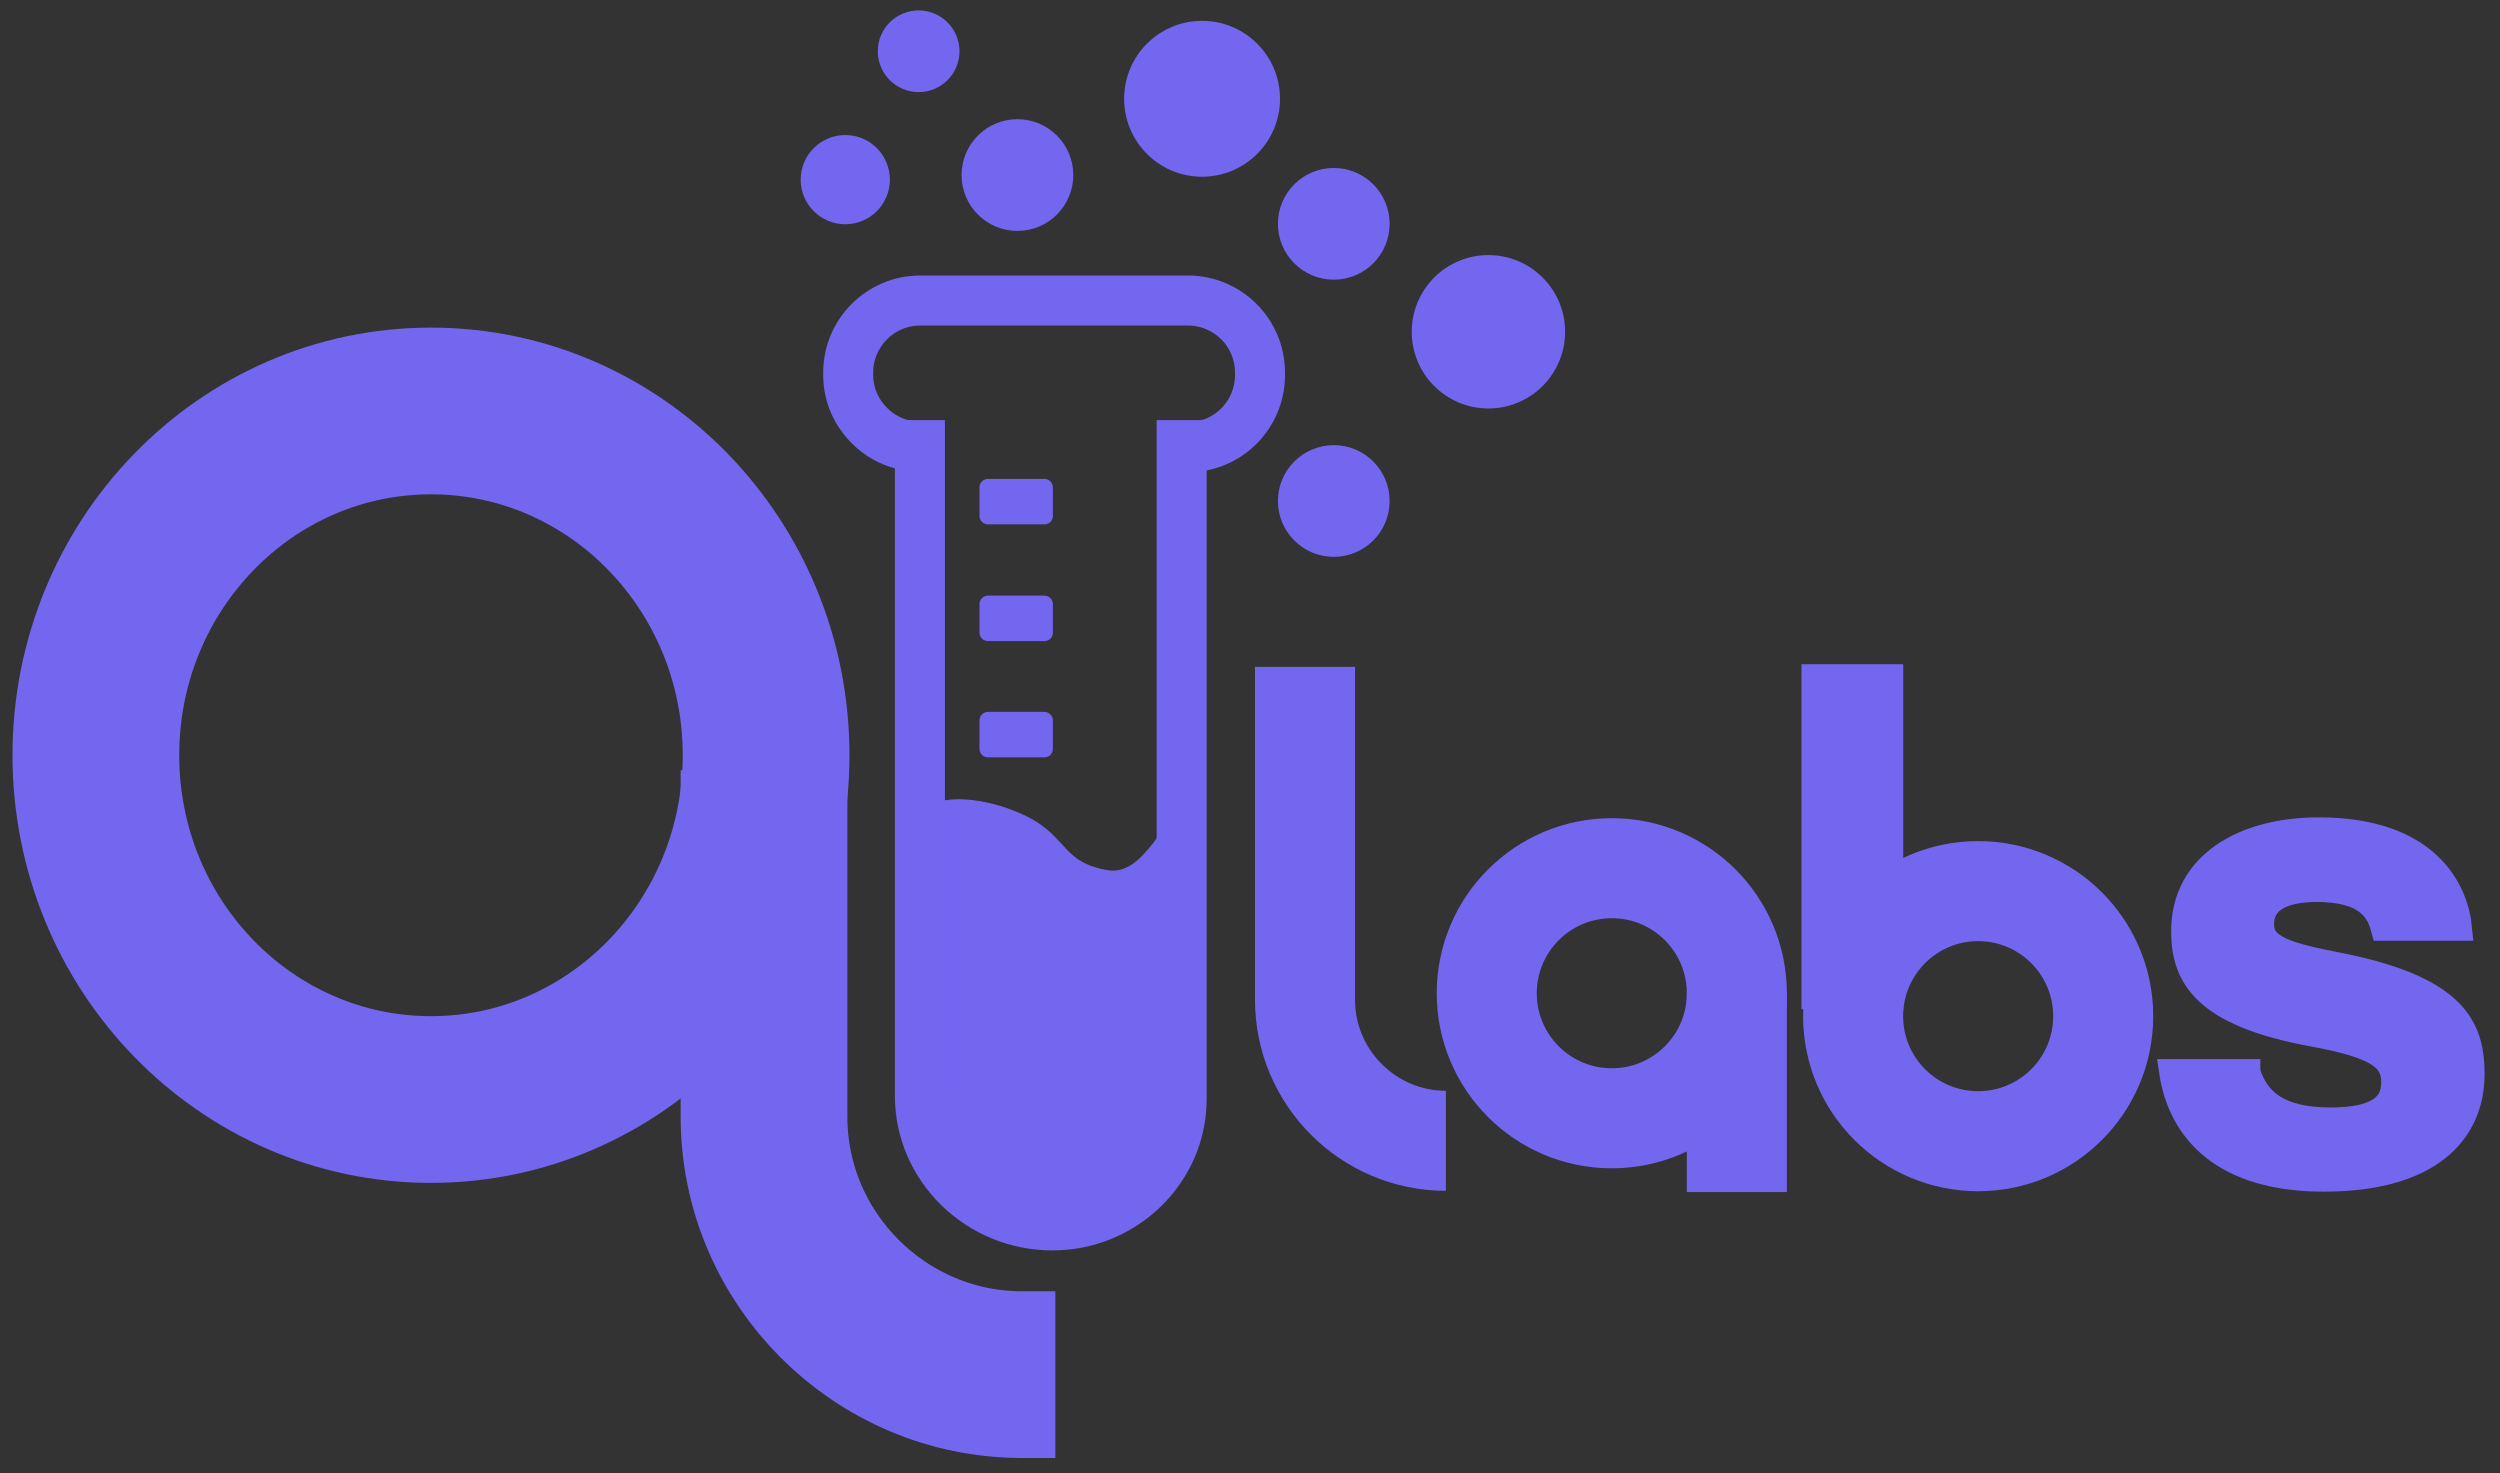 <?xml version="1.0" encoding="utf-8"?>
<!-- Generator: Adobe Illustrator 24.0.2, SVG Export Plug-In . SVG Version: 6.00 Build 0)  -->
<svg version="1.1" xmlns="http://www.w3.org/2000/svg" xmlns:xlink="http://www.w3.org/1999/xlink" x="0px" y="0px"
	 viewBox="0 0 599.8 353.4" style="enable-background:new 0 0 599.8 353.4;" xml:space="preserve">
<rect x="0" y="0" width="599.8" height="353.4" fill="#333333" stroke="none"/>
<style type="text/css">
	.st0{fill:url(#SVGID_1_);stroke:#7367F0;stroke-width:0.25;stroke-miterlimit:10;}
	.st1{fill:#7367F0;stroke:#7367F0;stroke-width:3;stroke-miterlimit:10;}
	.st2{fill:#7367F0;stroke:#7367F0;stroke-width:4;stroke-miterlimit:10;}
	.st3{fill:#7367F0;stroke:#7367F0;stroke-miterlimit:10;}
	.st4{fill:none;stroke:#7367F0;stroke-width:12;stroke-miterlimit:10;}
	.st5{fill:none;stroke:#7367F0;stroke-width:6;stroke-miterlimit:10;}
	.st6{fill:none;stroke:#FFFFFF;stroke-width:31;stroke-miterlimit:10;}
	.st7{fill:none;stroke:#7367F0;stroke-width:24;stroke-miterlimit:10;}
	.st8{fill:#7367F0;stroke:#7367F0;stroke-width:6;stroke-miterlimit:10;}
	.st9{fill:none;stroke:#7367F0;stroke-width:40;stroke-miterlimit:10;}
</style>
<g id="fiala_xA0_Immagine_1_">
	<g>
		<linearGradient id="SVGID_1_" gradientUnits="userSpaceOnUse" x1="252.185" y1="293.687" x2="252.185" y2="191.982">
			<stop  offset="0" style="stop-color:#7367F0"/>
			<stop  offset="1" style="stop-color:#7367F0"/>
		</linearGradient>
		<path class="st0" d="M220.7,216.7c7.6,39.2-3,50.1,8.1,65.3c5.5,7.5,15.5,13.3,23.7,11.3c8.6-2,13.1-3.2,16.7-5.7
			c3.3-2.3,5.1-4.9,6-6.1c8.7-11.9,9.1-32.8,10.5-61.7c0.7-13.6,1.2-22.7-2-23.7c-4.2-1.4-8.8,14.4-18,12.8c-12-2.1-9.2-8.9-21.8-14
			c-6.8-2.9-18.1-5-23.1,0C216.4,199.3,218.8,206.9,220.7,216.7z"/>
		<circle class="st1" cx="220.4" cy="12.3" r="8.3"/>
		<circle class="st2" cx="357.1" cy="79.6" r="16.4"/>
		<circle class="st2" cx="320" cy="120.2" r="11.4"/>
		<circle class="st2" cx="320" cy="53.7" r="11.4"/>
		<circle class="st2" cx="244.1" cy="42" r="11.4"/>
		<circle class="st2" cx="202.8" cy="43.1" r="8.7"/>
		<circle class="st2" cx="288.4" cy="23.7" r="16.7"/>
		<path class="st3" d="M250.6,125.3H237c-0.8,0-1.5-0.7-1.5-1.5v-6.9c0-0.8,0.7-1.5,1.5-1.5h13.6c0.8,0,1.5,0.7,1.5,1.5v6.9
			C252.1,124.6,251.5,125.3,250.6,125.3z"/>
		<path class="st3" d="M250.6,153.3H237c-0.8,0-1.5-0.7-1.5-1.5v-6.9c0-0.8,0.7-1.5,1.5-1.5h13.6c0.8,0,1.5,0.7,1.5,1.5v6.9
			C252.1,152.6,251.5,153.3,250.6,153.3z"/>
		<path class="st3" d="M250.6,181.2H237c-0.8,0-1.5-0.7-1.5-1.5v-6.9c0-0.8,0.7-1.5,1.5-1.5h13.6c0.8,0,1.5,0.7,1.5,1.5v6.9
			C252.1,180.5,251.5,181.2,250.6,181.2z"/>
		<path class="st4" d="M220.8,107.2c-1.2,0-7.3-0.1-12.2-5.1c-3.2-3.2-5.1-7.4-5.1-12.2v-0.5c0-9.5,7.7-17.3,17.3-17.3h64.2
			c9.5,0,17.3,7.7,17.3,17.3V90c0,9.5-7.7,17.3-17.3,17.3c-0.7,0-1.1,0-1.6,0"/>
		<path class="st5" d="M253.5,100.3"/>
		<path class="st4" d="M283.5,100.8v162.9c0,16.7-14,30.3-31,30.3l0,0c-17.5,0-31.8-14-31.8-31.1V100.8"/>
	</g>
</g>
<g id="Scritta">
	<path class="st6" d="M780.9,140.1"/>
	<g>
		<g>
			<circle class="st7" cx="386.7" cy="238.3" r="30"/>
			<rect x="405.2" y="238.4" class="st3" width="23" height="47.1"/>
		</g>
		<g>
			<path class="st7" d="M346.9,273.7L346.9,273.7c-18.6,0-33.8-15.2-33.8-33.8v-79.9"/>
		</g>
		<circle class="st7" cx="474.6" cy="243.8" r="30"/>
		
			<rect x="432.8" y="159.9" transform="matrix(-1 -1.224647e-16 1.224647e-16 -1 888.918 401.548)" class="st3" width="23.4" height="81.8"/>
		<g>
			<g>
				<path class="st8" d="M539.3,257.2c2.2,7,7.4,11.5,19.9,11.5c11.7,0,15.1-3.8,15.1-9c0-5.6-3.5-8.7-19.4-11.6
					c-26.2-4.8-31-13.9-31-24.7c0-16.1,14.5-24.3,32.4-24.3c25.9,0,32.9,14.2,33.8,23.6h-18.3c-1.1-4-3.6-9.3-16-9.3
					c-8.7,0-13.2,3-13.2,8.2c0,4.7,3.1,7,17.3,9.7c28.7,5.5,33.2,14.7,33.2,26.4c0,14-10.3,25.2-35.6,25.2
					c-23.6,0-34.3-11.2-36.5-25.8H539.3z"/>
			</g>
		</g>
	</g>
	<g>
		<g>
			<g>
				<ellipse class="st9" cx="103.4" cy="181.2" rx="80.4" ry="82.6"/>
			</g>
		</g>
		<path class="st9" d="M253.2,329.8h-8c-34,0-61.9-27.8-61.9-61.9v-83.1"/>
	</g>
</g>
</svg>
